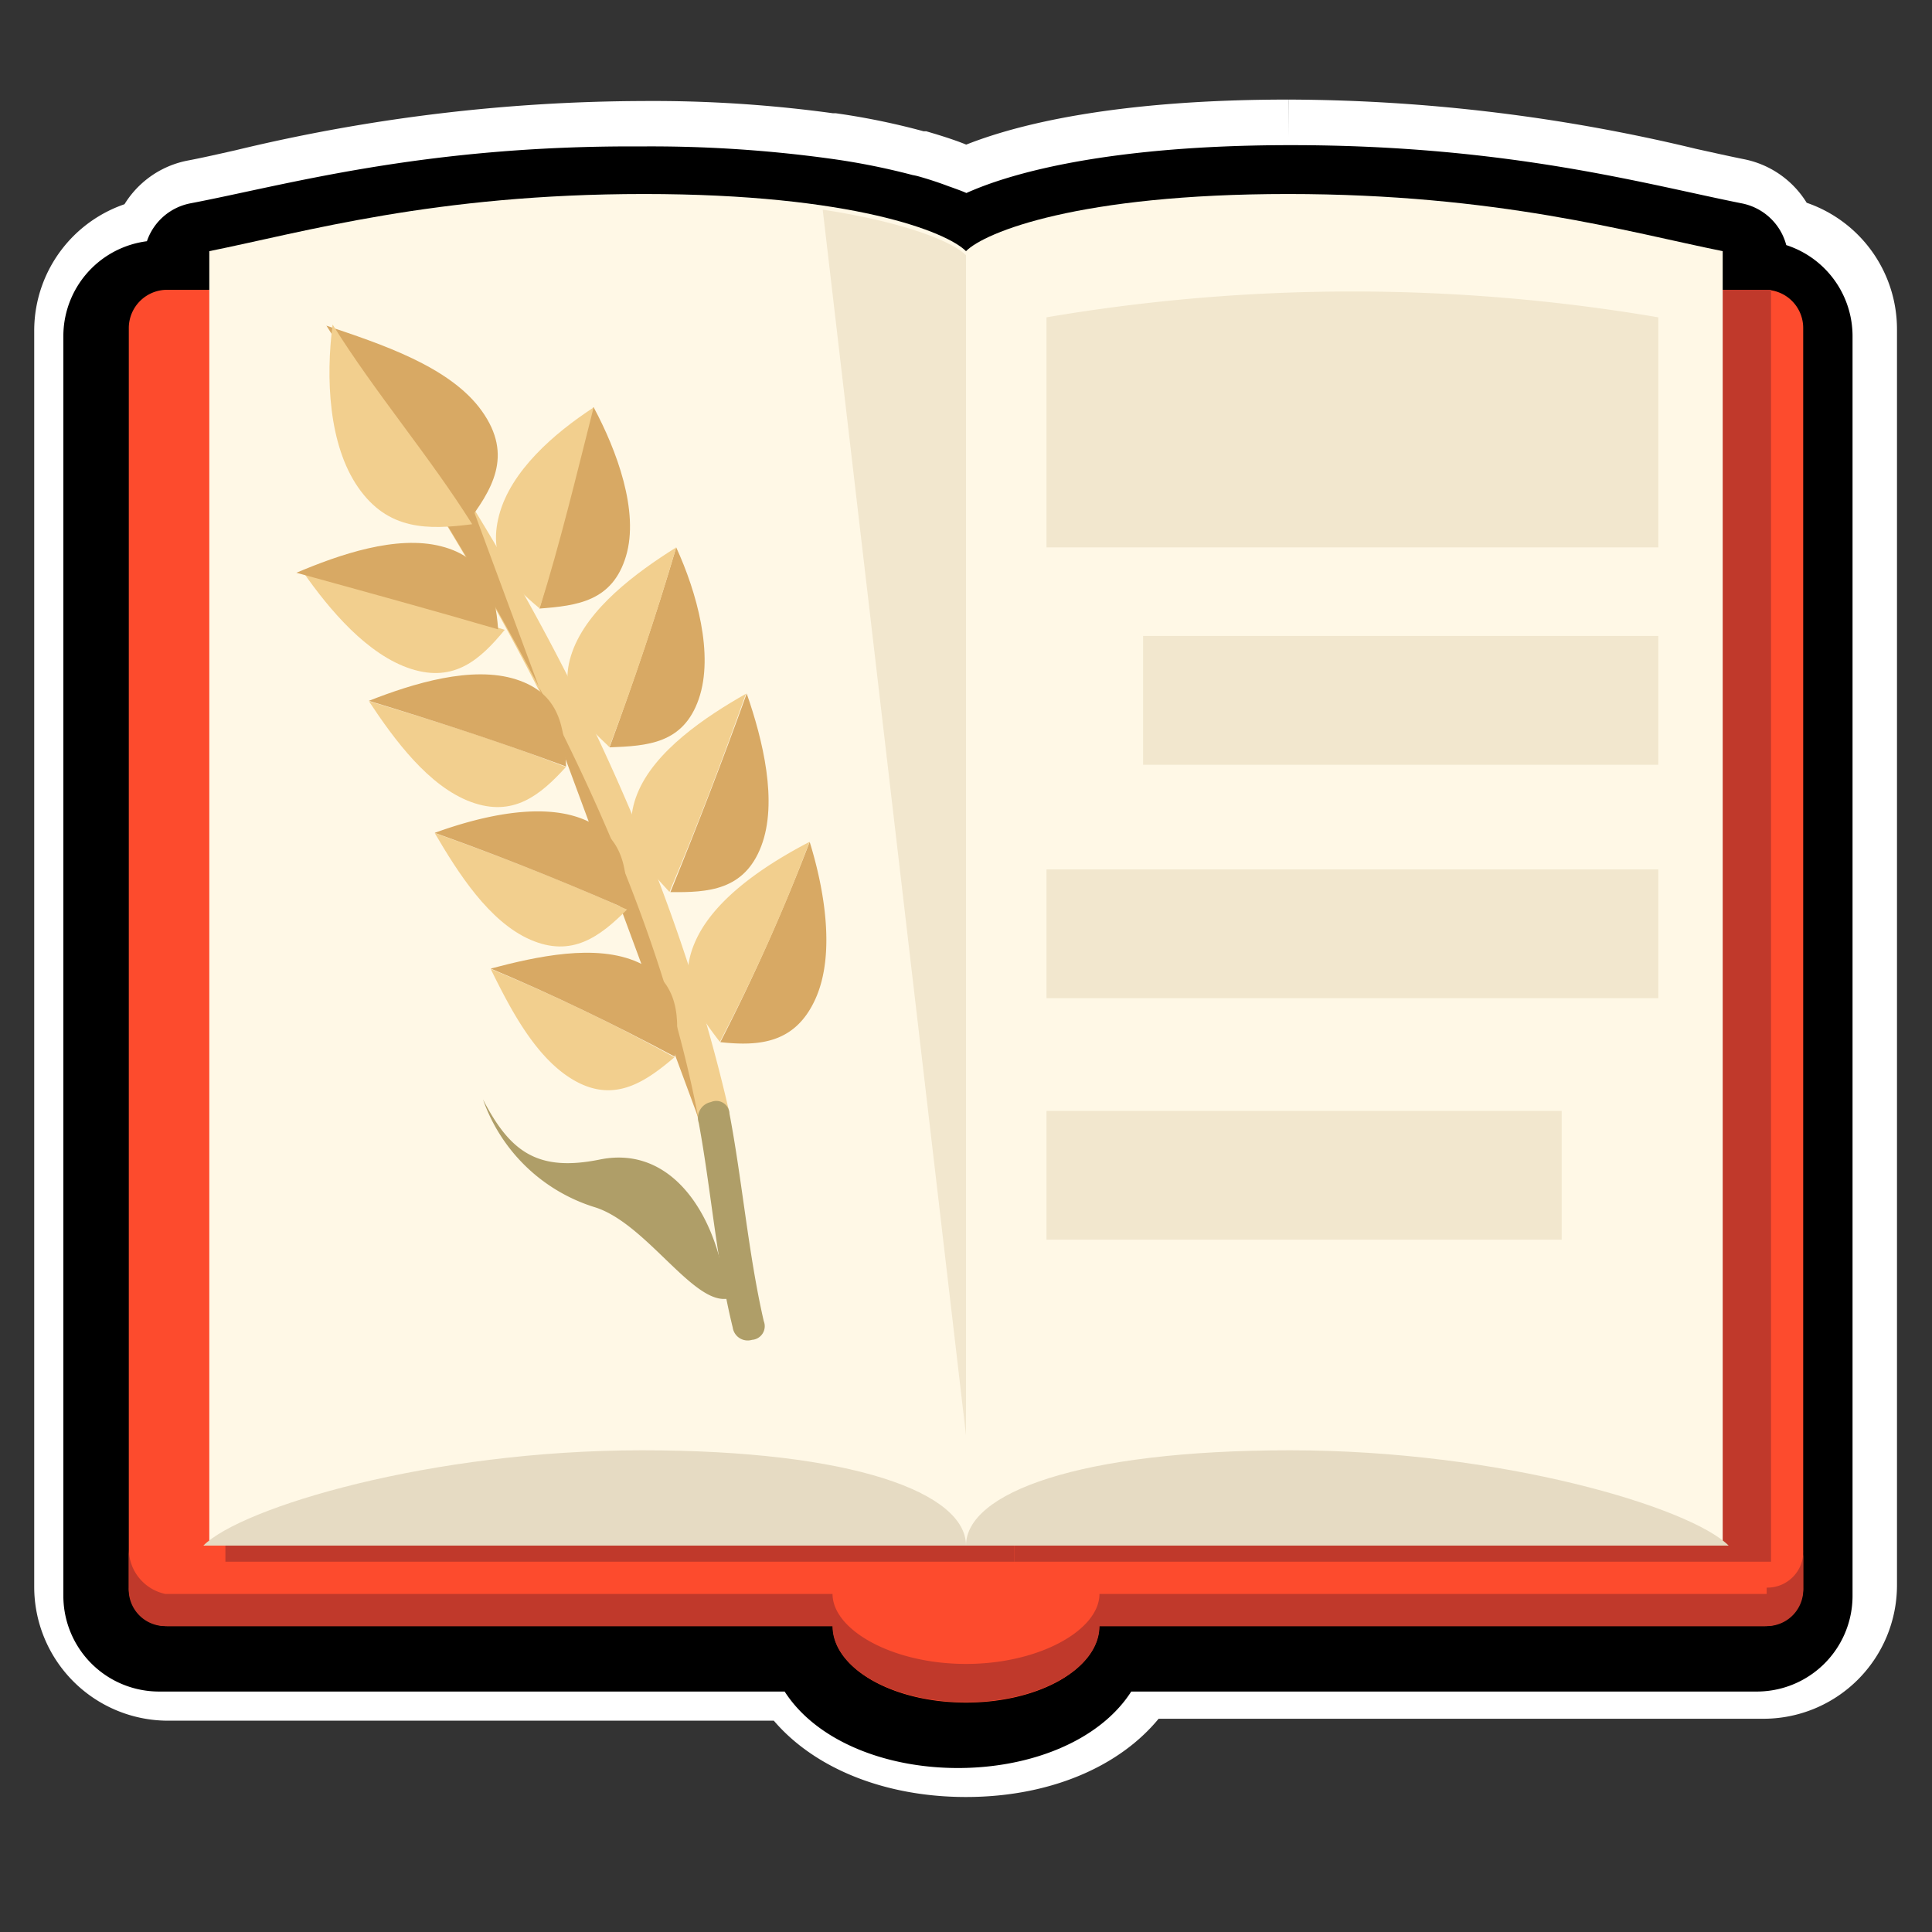 <svg id="Layer_1" data-name="Layer 1" xmlns="http://www.w3.org/2000/svg" viewBox="0 0 120 120"><rect x="0" y="0" width="120" height="120" fill="#333333" stroke="none"/><defs><style>.cls-1,.cls-3{fill:none}.cls-2{stroke:#fff;stroke-miterlimit:10;stroke-width:4.75px}.cls-3{stroke:#000;stroke-linecap:round;stroke-linejoin:round;stroke-width:7.13px}.cls-4{fill:#fd4b2d}.cls-5{fill:#c0392b}.cls-6{fill:#fff8e6}.cls-7{fill:#e6dbc3}.cls-8{fill:#f2e7ce}.cls-9{fill:#f2cf8e}.cls-10{fill:#d8a964}.cls-11{fill:#af9e68}.cls-12{clip-path:url(#clip-path)}.cls-13{fill:#f8a13b}.cls-14{fill:#ffde3a}.cls-15{fill:#a375c3}.cls-16{fill:#ff5a7e}.cls-17{fill:#58d0ff}</style><clipPath id="clip-path"><path class="cls-1" d="M-21.36 78.92v4.64c-1.14.6-1.86.07-2.46-.88-1-1.62-1.94-2-3.33-1.18s-1.63 1.78-.79 3.46c.25.5.85 1.05.07 1.52-.63.38-1.06 1.21-1.6 1.34-2.93.7-3.22 2-1.48 4.33.7.95-.63 1.53-1.24 2s-.9-.16-1-.73a2.92 2.92 0 0 0-2.37-2.57c-1.57-.28-2.16.84-2.67 2a5.75 5.75 0 0 1-.55-.34c-2.77-2.07-4-1.55-4.45 2-.15 1 .11 2.32-.39 3.14-1 1.56-1.2 2.89-.11 4.42.43.61.18 1.14-.49 1.44s-1.3 1-2.25 1a1.13 1.13 0 0 0-1.28 1c-.15 1.61-1 1.63-2.22 1.14a2.79 2.79 0 0 0-1.57-.13 5 5 0 0 1-4.46-1.45c-1.18-1-2.54-1.66-3.85-.07-.32.39-.73.33-1.14.29a9 9 0 0 1-3.48-.73c-1.51-.76-2.59-.5-3.66.93s-2.2 3.42-4 4.2c-1.38.6-2.33 1.17-2.26 2.84-2.58-1.85-2.64-2-1.3-4.52a11.47 11.47 0 0 0 1.09-1.83c.41-1.29.47-2.67-.67-3.62s-1.52.37-2.2.81c-.07 0-.21 0-.39-.06v-.69c.29-3 .16-3.16-3-3.42-.41 0-.47-.24-.52-.55-.22-1.49-1.41-1.82-2.59-2-1.46-.27-2.91-.54-4.36-.85-1.29-.27-2.88-.76-3.81 1-.41.76-.89.17-1.33 0a7.57 7.57 0 0 0-5.69-.79 5.64 5.64 0 0 1-4-.27 10.06 10.06 0 0 0-6.07-.75 7.15 7.15 0 0 1-4.89-1.08h-.07c-.91-.61-.18-2.14-.4-3.23-.07-.4 0-.83-.08-1.24a5.13 5.13 0 0 0 1.73-3.77c.12-2-.11-4 .2-6.06a1.88 1.88 0 0 0-.76-1.9c-.86-.62-.92-1.14.23-1.29a4 4 0 0 0 3.18-2.54c.23-.46.38-1.11 1-1.08 2.79.15 3.35-2 4.05-3.95.21-.59.38-1.18 1-1.34 2.75-.65 4.4-2.89 6.52-4.44s3.82-4.14 6.63-5a3.54 3.54 0 0 0 2.64-3.25c.17-1.65-1-2.56-2.22-3.14-1.75-.83-1.28-2-.8-3.25a5.27 5.27 0 0 1 1.1-1.38 6.25 6.25 0 0 0 .65-7.35c-.2-.33-.37-.62-.16-1 1.11-1.86.44-3.7-.13-5.5a2.18 2.18 0 0 1 .34-2.26c1.36-1.81 3.78-2.52 4.74-4.7.08-.18.57-.32.81-.26 2 .5 2.92-.68 3.71-2.22.4-.79.89-1.73 2-1.46 2 .51 4.15.25 6.21.54a3 3 0 0 0 3.27-1.55c1-1.48 1.71-3.15 3.71-3.81a3 3 0 0 0 1.8-3.23c-.18-2 .86-2.19 2.36-1.76 1.25.36 2-.06 2.16-1.33.13-1 .72-1.28 1.59-1.3.72 0 1.43-.05 2.14-.06 1.46 0 2.24-.65 2.07-2.19h1.07c.16.25.32.5.47.76 1.24 2 1.24 2.27-.81 3.41a4 4 0 0 0-2 2.56c-.15.55-.17 1.15-1.12.94-1.6-.36-2.28.76-2.61 2s0 2.91-2 3.08c-.44 0-.51.77-.44 1.25a2.15 2.15 0 0 0 2.06 1.91c4 .41 6 3.32 8 6.23.26.38.46.7 0 1.05-.84.61-.53 1.39-.23 2.09s.65 1.49 1 2.2a11.43 11.43 0 0 0 2.77 3.55 4.77 4.77 0 0 1 1.18 1.72 10.57 10.57 0 0 1 .78 6.43c-.21 1.57.46 2.29 2 2.53a4.65 4.65 0 0 0 4.93-2 5.14 5.14 0 0 0 3.61 3.07c2.86.85 4.44 2.56 3.53 5.76v.35c-.93 2.58.45 3.87 2.57 4.9.8.39 2.14.88 2 1.78-.16 1.44.65 2.42 1.21 3.8-1.47-.2-2.71 0-2.79 1.55-.07 1.26.18 2.86 1.11 3.45 2.75 1.64 3.74 4.45 5.25 6.94z"/></clipPath></defs><title>education and agriculture</title><path class="cls-2" d="M60 109.24c-4.9 0-8.92-1.89-10.75-4.74H10.43a5.94 5.94 0 0 1-5.93-5.93v-78a5.93 5.93 0 0 1 4.9-5.87 3.55 3.55 0 0 1 2.68-2.39c1-.19 2-.42 3.07-.66a106.68 106.68 0 0 1 24.78-3 80 80 0 0 1 11.65.76h.17a41.93 41.93 0 0 1 5.3 1.12h.14c.74.22 1.31.41 1.8.6l.76.31.27.12c3.53-1.62 10-3 20-3a106.86 106.86 0 0 1 24.79 3c1.09.24 2.11.47 3.06.66a3.55 3.55 0 0 1 2.68 2.39 5.93 5.93 0 0 1 4.9 5.84v78a5.92 5.92 0 0 1-5.93 5.93H70.75c-1.83 2.97-5.85 4.86-10.75 4.86zm-4.73-8.38c.39.47 2.09 1.4 4.73 1.4s4.34-.93 4.73-1.4a3.56 3.56 0 0 1 3.55-3.36h40.22v-76h-1.17a3.58 3.58 0 0 1-3.53-3.05l-.37-.09a100.79 100.79 0 0 0-23.32-2.81c-11.55 0-16.79 1.95-17.71 2.63a3.4 3.4 0 0 1-4.87-.07l-.24-.11-.68-.3c-.57-.22-1-.36-1.5-.51a33.26 33.26 0 0 0-4.44-.93 73.65 73.65 0 0 0-10.75-.7 99.22 99.22 0 0 0-23.31 2.81l-.45.47a3.57 3.57 0 0 1-3.45 2.67H11.5v76h40.22a3.56 3.56 0 0 1 3.55 3.35zm54.47-79.36zm-97.11-6z"/><path class="cls-3" d="M109.13 18.5h-1.63v-2.37c-5.94-1.18-14.2-3.55-27.31-3.55S61.19 15 60 16.13a1.84 1.84 0 0 0-.25-.21l-.07-.05-.33-.22-.09-.05-.34-.18-.19-.1a3.52 3.52 0 0 0-.39-.17l-.41-.15-.23-.08c-.47-.18-1-.36-1.6-.53h-.06a39.59 39.59 0 0 0-4.93-1 78 78 0 0 0-11.26-.73C26.7 12.58 18.44 15 12.5 16.13v2.37H9.87a2.38 2.38 0 0 0-2.37 2.37v78.26a2.38 2.38 0 0 0 2.37 2.37h41.36c0 2.62 3.7 4.75 8.27 4.75s8.27-2.13 8.27-4.75h41.36a2.38 2.38 0 0 0 2.37-2.37V20.87a2.38 2.38 0 0 0-2.37-2.37z"/><path class="cls-4" d="M109.64 18H10.37A2.38 2.38 0 0 0 8 20.37v78.26a2.38 2.38 0 0 0 2.37 2.37h41.36c0 2.62 3.7 4.75 8.27 4.75s8.27-2.13 8.27-4.75h41.36a2.38 2.38 0 0 0 2.37-2.37V20.37a2.37 2.37 0 0 0-2.36-2.37zm.09.22"/><path class="cls-5" d="M63 18H110V97H63z"/><path class="cls-5" d="M109.73 99H68.29c0 2.23-3.71 4.35-8.29 4.35s-8.29-2.12-8.29-4.35H10.26A2.86 2.86 0 0 1 8 96.24v2.37a2.26 2.26 0 0 0 2.26 2.39h41.45c0 2.6 3.71 4.72 8.29 4.72s8.29-2.12 8.29-4.72h41.44a2.26 2.26 0 0 0 2.27-2.39v-2.37a2.23 2.23 0 0 1-2.27 2.37zm0-.39"/><path class="cls-6" d="M40 12.05c-13 0-21.14 2.37-27 3.55V96h47V15.6c-1.17-1.18-7-3.55-20-3.55zm-.15.24"/><path class="cls-7" d="M60 96c0-3.27-7-5.92-20.13-5.92S15 93.63 12.63 96zm0 .24"/><path class="cls-6" d="M80 12.05c13 0 21.15 2.37 27 3.55V96H60V15.6c1.17-1.18 7-3.55 20-3.55zm.16.24"/><path class="cls-7" d="M60 96c0-3.27 7-5.92 20.13-5.92S105 93.63 107.37 96zm0 .24"/><path class="cls-8" d="M60 89.14V15.85c-.76-.77-3.52-2-8.9-2.83zm0 0"/><path class="cls-5" d="M14 96H63V97H14z"/><path class="cls-8" d="M103 34H65V19.71a113.26 113.26 0 0 1 38 0zm-.37-6.31"/><path class="cls-8" d="M71 39.5H103V47.5H71z"/><path class="cls-8" d="M65 54H103V62H65z"/><path class="cls-8" d="M65 69H97V77H65z"/><path class="cls-9" d="M27.67 32.5a.83.83 0 0 1 .33-1.31 1 1 0 0 1 1.4.36C36.42 43 42.18 55.62 45.23 68.8a1 1 0 0 1-.76 1.3c-.54.16-1 0-1.14-.72-3.01-13.04-8.71-25.49-15.66-36.88zm15.66 36.92"/><path class="cls-10" d="M29.34 31.5a1 1 0 0 0-1.34-.32.85.85 0 0 0-.3 1.31c6.83 11.25 13.17 23.84 15.67 36.93"/><path class="cls-11" d="M43.4 69.74a1 1 0 0 1 .76-1.29.82.82 0 0 1 1.15.72c.79 4.15 1.18 8.77 2.13 12.89a.85.85 0 0 1-.73 1.16.94.94 0 0 1-1.2-.77c-1-4.05-1.35-8.61-2.11-12.71zm2.11 12.75"/><path class="cls-10" d="M20.25 20.22c3.35 1.13 7.7 2.53 9.68 5.31s.63 4.91-1 7.06c-2.76-4.26-6-8.1-8.66-12.37zm0 0"/><path class="cls-9" d="M20.66 20.16c-.43 3.29-.26 7.46 1.59 10.12s4.31 2.64 7.08 2.28c-2.7-4.29-6-8.12-8.67-12.4zm0 0"/><path class="cls-10" d="M36.88 25.31c1.42 2.65 2.84 6.45 2 9.24s-3 3.07-5.38 3.25c1.24-4.16 2.27-8.32 3.33-12.49zm0 0"/><path class="cls-9" d="M36.87 25.31c-2.45 1.6-5.14 3.93-5.87 6.69s.71 4.29 2.52 5.79c1.3-4.14 2.29-8.31 3.35-12.48zM18.84 35.55c1.64 2.35 4 5.14 6.7 6s4.3-.6 5.81-2.43c-4.17-1.32-8.35-2.43-12.51-3.57zm0 0"/><path class="cls-10" d="M18.4 35.58c2.68-1.14 6.22-2.36 9-1.65s3.36 2.76 3.54 5.16c-4.18-1.22-8.34-2.36-12.51-3.51zM42 34c1.27 2.76 2.36 6.65 1.4 9.42s-3.16 2.91-5.54 3c1.5-4.1 2.9-8.21 4.14-12.42zm0 0"/><path class="cls-9" d="M42 34c-2.5 1.57-5.5 3.79-6.46 6.5s.59 4.28 2.31 5.9c1.54-4.07 2.91-8.19 4.15-12.4zm-19.09 9.55c1.58 2.39 3.71 5.29 6.34 6.26s4.31-.42 5.9-2.17c-4-1.57-8.13-2.86-12.24-4.09zm0 0"/><path class="cls-10" d="M22.91 43.53c2.74-1.08 6.41-2.21 9.15-1.33s3 3 3.1 5.41C31.1 46.1 27 44.77 22.91 43.53zm23.47-.45c1 2.87 1.95 6.74.9 9.48s-3.28 2.88-5.64 2.85c1.67-4.1 3.25-8.2 4.74-12.33zm0 0"/><path class="cls-9" d="M46.37 43.07c-2.56 1.45-5.73 3.58-6.79 6.24s.38 4.35 2 6.09c1.73-4.08 3.28-8.19 4.76-12.33zM27 51.74c1.45 2.47 3.37 5.51 5.95 6.63s4.31-.19 6-1.88C35 54.72 31 53.16 27 51.74zm0 0"/><path class="cls-10" d="M27 51.73c2.75-1 6.48-1.91 9.14-.88S39 54.1 38.9 56.46C35 54.75 31 53.15 27 51.73zm23.29.56c.93 3 1.6 7 .36 9.75S47.2 65 44.74 64.73a126.49 126.49 0 0 0 5.55-12.44zm0 0"/><path class="cls-9" d="M50.28 52.29c-2.65 1.38-5.85 3.46-7.06 6.11s0 4.37 1.49 6.31a109.33 109.33 0 0 0 5.57-12.42zm-19.81 7.88c1.25 2.54 2.86 5.67 5.31 7s4.34 0 6.11-1.5a111.85 111.85 0 0 0-11.42-5.49zm0 0"/><path class="cls-10" d="M30.48 60.16c2.84-.75 6.53-1.57 9.15-.39s2.61 3.55 2.28 5.86c-3.75-2-7.54-3.84-11.43-5.47zm0 0"/><path class="cls-11" d="M44.76 78.21c.26.47 2.33 2.44.22 2.47S40.06 76 37 75a10.72 10.72 0 0 1-7-6.71c1.67 3.23 3.37 4.52 7.26 3.73s6.45 2.39 7.45 6.19zm0 0"/><g class="cls-12"><path class="cls-13" d="M-91.55 35.78c-1.29-.17-2.57-.44-3.86-.67 10.73 3 22 4.8 32.83 6.24s21.49 2.81 31.16 5.22c1.2.56 3.58 1.68 4.74 2.26 9.67 2.16 21.5 3 30.89 3.4a10.82 10.82 0 0 0 6.25-2 19.79 19.79 0 0 0 2-1.52c.48-.4.75-.67.75-.67 1.31-.69 2.82-2.29 1.82-3.44-1.11-.49-3.17-.93-4.91-1.49s-3.16-1.26-3-2.18c.07-.46 1.27-.27 2.47-.08.28-1.83 4.54-5 5.76-4.73 1.35-.68 9.23-2 10.69-2.64 2-.28.63-2.73-1.94-5.36a41.13 41.13 0 0 0-4.42-3.9 43.62 43.62 0 0 0-2.31-1.63 18.45 18.45 0 0 0-2-1.1c-2.41-1.32.38-2.3.62-3.67-2.66.05-3.73-1.53-6.4-1.48 0-.21-1.89-.82-4.27-1.27s-5.28-1-7.21-1.2a6 6 0 0 1-1.15.09 35.47 35.47 0 0 1-4-.2c-1.28-.13-1.33.33-1.38.8l.1-.93c-1.38.79-3.83-.39-5.16-.06l.09-.93c-2.64.66-5.06-.45-7.63-.22l.08-.92c-1.27-.11-2.53-.22-2.49-.69l.08-.93c-1.24-.58-3.83.15-3.75-.77l-.07.92a93 93 0 0 1-12.39-1.9c-9.81-2.61-21.94-2.65-32.65-3-1.17-.14-2.47.64-1.4 1.7l-3.55-.42c-2.34-.32-1.35 1.22-3.69.88q-3.57-.1-7.12-.39c-2.32-.27-4.64-.6-7-1-1.15-.19-2.33-.34-3.45-.6l-3.38-.78-3.37-.8c-1.12-.26-2.25-.53-3.33-.89l-6.54-2c-1.1-.3-2.15-.71-3.21-1.1l-3.18-1.15-3.19-1.1c-1.07-.36-2.07-.84-3.12-1.23Q-130.85-5-134-6.09c2 1.09 3.62 2.19 5.33 3.2.86.5 1.73 1 2.65 1.42a19.86 19.86 0 0 0 3.08 1c-.16.44-.49 1.31.59 1.7 1.59.68 3.27 1.32 4.94 1.93l5 1.49a41.81 41.81 0 0 1 4.33 1.57A10.61 10.61 0 0 1-105 7.91c1 .71 1.87 2.34 5.35 3.16l-3.48-.81-.31 1.36 3.61 1.2c1.25.41 2.58.74 3.89 1.11 2.64.71 5.25 1.51 7.63 2.1l-.23 1.38 2.42.36c.48.89 0 1.41-1.06 1.68a14.5 14.5 0 0 1-4.68.1c-3.84-.39-8.72-1.19-11.75-1.76l-.41 1.82 2.43.57-.2.91c-3.64-.88-7-1.6-10.32-2.47l-5-1.46-2.57-.74c-.86-.25-1.75-.5-2.63-.84l1.07.38 1.32.39 2.4.69c-.13.45-.27.9.94 1.25-4.88-1.28-10.58-3.95-15.65-4.81-1.32-.1-.73 1.8 2.74 3.49l4.81 1.72 2.3.82 2.57.74-.28.89c-2.49-.63-5.93-2.46-8.52-2.87-1.38 0 2 2.19.59 2.19a11.22 11.22 0 0 0-3.84-.88c3.7 1.3 8.71 2.74 12.34 4.15 1.11.81 2.23 1.62 2 2.52a39.67 39.67 0 0 1 4.48 1.26 28.79 28.79 0 0 1 3.9 1.53A25.39 25.39 0 0 1-103 33.2c1.05 1.14 7.6 1.96 11.45 2.58z"/><path class="cls-14" d="M-.72 45.21l.71.14v-.26a7.37 7.37 0 0 0-.71.12zm.72-.13a6.87 6.87 0 0 1 .61-2.86l1.59.31c.51-.44.22-1 .34-1.56.39.08.79.16.85-.1.4-.63.08-1.17-.66-1.49C.39 42-4.11 42.16 0 45.08z"/><path class="cls-15" d="M8.85 45.31c-.06-.15-.06-.25.36-.17l-.36.17c.06.14.17.33 0 .49a30.7 30.7 0 0 1 3.94-2.45c.07-.34.12-.67.17-1C9.5 44 6 45.64 3.53 48.13c2.12-.79 3.35-1.93 5.32-2.82zm3.73-4.54l.35-.16c-.42-.08-.42.01-.35.16zm-23.53 7.31q-2.9 1.37-5.73 2.85c-1.91.9-3.8 1.79-5.67 2.72l-3 .77-1.48.4-1.47.35c-2 .48-3.88 1-5.76 1.58-1 .29-1.88.59-2.8.91s-1.83.59-2.73.92a54.18 54.18 0 0 0-5.26 2.16 22.52 22.52 0 0 1-2.45 1.06c-.88.31-1.83.59-2.81.87l-6.21 1.67c-4.24 1.15-8.45 2.45-11.41 4.9a12.81 12.81 0 0 0 2 0 19.16 19.16 0 0 0-2.49 1.51 329.477 329.477 0 0 1-30.69 4c-1.54.11-2.6 1-4.13 1.15l-4.55.55a.25.25 0 0 0 .07.17c-3.14.42-6.15 1-9.22 1.57s-6.11 1.32-9.19 2.15a41.33 41.33 0 0 1-4.42.66c-1.45.18-2.91.35-4.36.58-1.09.17-1.25-.88-2-1-1.56-.43-2.95-.83-4.36-1.1a21.88 21.88 0 0 0-4.49-.3l-.15-.78a3.63 3.63 0 0 1-1.32.25c.95-3.23 4.85-5.09.15-6.27.22-.13.42-.25.61-.38h.07a5.09 5.09 0 0 0 1.91-2.24l-2 .39a2.38 2.38 0 0 0-.07-1.13c0-.08.08-.16.13-.24l.54-.11a3 3 0 0 0 .1-.65 27.48 27.48 0 0 1 2.58-2c.77-.56 1.26-1.07.9-1.57s-1.72.19-3.11.83a1.48 1.48 0 0 0-.34-.21c1.87-.64-.33-1.83.77-2.32 1.54-.31 3.05-.77 4.6-1 6.32-1.06 11.61-2 17.75-3.51l.81-.18a49.11 49.11 0 0 1 8.81-1.09 7.41 7.41 0 0 1-.54.58 31.75 31.75 0 0 0 7.12-.82 120.66 120.66 0 0 1 17.64-3.97 167.77 167.77 0 0 0 19.08-3.22 53 53 0 0 1-8 2c-1.24.08-2.46.17-3.65.32a25.79 25.79 0 0 0 3.65-.32 59 59 0 0 0 7-.65 12.72 12.72 0 0 0 6-2.6c.41.18.44.45.81.41 1.34-.13 2.68-.19 3.95-.39a9.55 9.55 0 0 0 3.54-1.22c0-.27 1.1-.4.67-.89 2.21-.55 4.86-.82 7-1.67a8.53 8.53 0 0 0 2.69-1.73l5.86-1.96 5.65-2.14c3.82-1.35 7.51-3 11.38-4.62.48-.18 1-.34 1.51-.5s1-.37 1.54-.54c1-.34 2.1-.65 3.08-.93-1.32.84-2.69 1.67-4.09 2.47s-2.91 1.44-4.41 2.14a27.44 27.44 0 0 0-4.44 1 11.81 11.81 0 0 0-3.81 1.93c-.52.36-1.05.7-1.59 1l5-1.86q2.43-1.06 4.8-2.14c1.82-.34 3.75-.52 5.52-1l-.09.09c-1.29.76-2.69 1.34-4.06 2a32.06 32.06 0 0 0-4 .9 15.65 15.65 0 0 0-3.5 1.58 7.22 7.22 0 0 0-.77.56c-.53.35-1.06.7-1.6 1 2.1-.77 4.19-1.5 6.18-2.42l3.7-1.6 2.47-.4a2.56 2.56 0 0 0-.2.26c-.64.42-1.91 3.93-.64 4.45a55.23 55.23 0 0 0 8.49-3l3.11-1.28c.78-.29 1.22-.53 1.24-.45s-.23.71-1 1.2a32.17 32.17 0 0 1-2.83 1.68c-2.11 1.16-4.28 2.22-4.07 2.3.56 0 1.12-.1 1.68-.17-.45.36-.88.72-1.27 1.09a11.4 11.4 0 0 1-1.72.68 3 3 0 0 0-1.42.71c-2.2 2.15-5.28 2.33-8 4.06C-29.88 50-31.94 51.51-34 53c.09.52-1.1.48-.62.93a20.48 20.48 0 0 0-3.22.79A3.32 3.32 0 0 0-40 56.4l-.15.07a1.43 1.43 0 0 0-.57.3 12.75 12.75 0 0 0-4.77 1.35c-.72.34-1.42.72-2.14 1.11s-1.47.74-2.27 1.09a29.39 29.39 0 0 1-3.46.65 9.68 9.68 0 0 0 2.73-.33l.73-.32a71.51 71.51 0 0 0 8.33-2.83 8.75 8.75 0 0 1 .85-.72h.61c0-.11.07-.22.11-.33 2.55-1.1 5.49-2 7.59-3.17a23 23 0 0 1 3.13-1c1.07-.28 2.16-.52 3.24-.78 2.17-.49 4.39-.86 6.54-1.29q-3 1.41-6 2.89c2.5-1.06 4.83-2.08 7.07-3.11l1.09-.24 2.23-.65c-.72.09-1.44.2-2.14.33 1.31-.71 2.59-1.41 3.83-2.14 1.77-.84 3.55-1.65 5.35-2.41s3.53-1.7 5.32-2.48c.9-.39 1.8-.77 2.7-1.13l1.36-.54c.45-.18.88-.4 1.32-.59Q5.32 38.84 8 37.82a10.13 10.13 0 0 1 0 1.09c-1.69.82-3.39 1.61-5 2.51-.77.47-1.55.89-2.27 1.36a12.44 12.44 0 0 0-2 1.59A47.85 47.85 0 0 0 4 41.81c0 .15.16.34 0 .5a27.43 27.43 0 0 1 3.81-2.39c-.17.82-.4 1.67-.63 2.52a10 10 0 0 1-2.57 2A27.83 27.83 0 0 1 1.17 46l-3.44 1.4-6.9 2.87-6.47 1.75c-2.15.57-4.33 1-6.45 1.54 2-.88 4-1.67 5.83-2.59s3.6-1.89 5.31-2.89zm-127.82 23.86c.37-.17.75-.36 1.12-.56l-.21-.16a1.48 1.48 0 0 0-.91.72zm8.82-1.06a14.23 14.23 0 0 0-4.37.58c-1.56.39-3.18.91-4.78 1.37a.74.74 0 0 0 0 .21 24.15 24.15 0 0 0 4.45-.86c1.55-.43 3.14-.94 4.7-1.3zm11 4.23L-119 75v.12zm46.12-12.45c-3 1.58-6.9 1.92-10.72 2.74-1.17.09-2.25 1.25-3.8 1.37-1.92.41-3 1-4.56 1.42l1.2.44c-2.72 0-4.14 1.66-6.88 1.34a1 1 0 0 1-.7.86c-1.91.41-3.86 0-5.35.72a29.88 29.88 0 0 0-5.28 1.26c-.38 0-1.07.89-1.8 1.23-.91.2-1.83.36-2.74.53l.13.2a9.31 9.31 0 0 0 2.25-.43 62.85 62.85 0 0 1 7.13-2c5.67-1 11-2.49 16.34-4 1.14-.36 2.26-1 3.4-1.33 3.41-1.33 7.71-1.42 9.89-3.48.32-.24 1.13-.31 1.48-.87zm3.3-11.88a39.26 39.26 0 0 1-12.27 2.46c-3.09.24-11.86 2.52-10.07 5.59 1.7-3 8.09-3.56 13.65-4.08s10.29-1.04 8.68-3.97zM-38.81 42a15.73 15.73 0 0 1-4.67 1.53c1.56-.53 3.14-.94 4.67-1.53zm-14.48 13c4.78-2.38 10-3.52 14.79-5.29 3.6-1.51 8-.91 11-3.46l-.17-.78-.31.35a27.67 27.67 0 0 1-3.6-.12l.18-.1-.32.1a5.59 5.59 0 0 0-2.35.48l-1.14.59-3.44 1c-1.16.3-2.32.62-3.46 1a33.86 33.86 0 0 0-6.52 2.73c-2.56 1.11-4.7 2.71-7.3 3.83a9.36 9.36 0 0 0 2.64-.28z"/><path class="cls-15" d="M-18 49.44c1.55-.72 3.06-1.53 4.61-2.25a78.6 78.6 0 0 0 3.43-2.11c5.41-3.19 12.24-5.17 17.9-8.49a4.64 4.64 0 0 0-1-2.19A41.36 41.36 0 0 0 2 36.22c-.8.33-1.56.75-2.38 1.06l-2.41 1c-3.22 1.33-6.39 2.85-9.86 3.53l-.14.13a16.12 16.12 0 0 1-5 2.8 32.83 32.83 0 0 0-5.73 2.52 35.21 35.21 0 0 1-5.2 3.06C-30.44 51.16-32.25 52-34 53c1.37-.26 2.73-.55 4.07-.85s2.66-.59 4-1A68.37 68.37 0 0 1-18 49.44z"/><path class="cls-16" d="M15.78 69.43c-4.74.43-10.19-2-14.8.26 1.35.32 2.82.59 4.28.87s2.9.66 4.2 1.06c2.6.8 4.58 1.84 4.89 3.57s-1.5 1.73-3.89 1.32S5.05 75.22 3 75.36l1.09.72c-.54-.36-1.09-.72-1.58-.32 1.09.74 3.2 1.37 3.77 2.55-.32.26-.64.51-1 .79 2.7 2.64 7.76 3.39 10.29 6A31.66 31.66 0 0 0 5 80.56a51.81 51.81 0 0 0-6-.86 47.27 47.27 0 0 0-6.21-.21 118.08 118.08 0 0 0-12.77 1l-6.35.82c-2.11.3-4.2.58-6.25.82C-41.67 84-50 87.77-57.86 91.81c-1.51.56-5.24.61-7.92.53-2.32.48-4.7.89-7 1.43s-4.67 1.18-7 1.94a64.53 64.53 0 0 1-15.29.9c-5.15-.09-10.49-.68-16.08-.61a3.1 3.1 0 0 1-2.71-1.88c-.31-1 .38-2 3.11-2.34a51.38 51.38 0 0 1 6.77-1c1.13-.1 2.25-.16 3.38-.19s2.23-.12 3.35-.13c-.52 1-2.64.47-3.65 1.25a37.19 37.19 0 0 0 9.31.69l-6.51.33c2.71-.13 5.57-.18 8.49-.28s5.83-.42 8.75-.84c2.15-.16 4.19 3.08 7.06.48l-5.77-.54c-1.95-.21-3.9-.41-5.86-.56-3.9-.27-7.87-.59-11.82-.53a.3.3 0 0 0 0-.08c-3.5.23-6.73-.06-10.15-.09a10.11 10.11 0 0 1 3.09-.08 74 74 0 0 0-7.43-1.21c-2.46-.36-4.92-.63-7.37-.9 7.08-1.22 14.3-1.28 21.53-1.31s14.46 0 21.24-1.05c-3.9-1.5-8.93 1.13-12.35-.88q4.69-.19 9.43-.18c3.15-.06 6.32-.07 9.53 0a10.59 10.59 0 0 0-1.37.55c4.06 1 8.18-.37 12.15-.37h1.06-1.06c-3.66-.1-7.23-.14-10.78-.18a16 16 0 0 1 5.36-.58 12.76 12.76 0 0 0-4.39-1c-2.1.07-4.21.15-6.3.17a35 35 0 0 0 9.19-2c-4.38-.38-8.88-.21-13.26-.34L-72 80c4 .14 8.11.11 12.21 0l-.46.1.93-.11c1.61 0 3.21-.11 4.83-.19a13.54 13.54 0 0 0 4.18-1.39l.72-.08c-.43.37-.62.72.27.83 3.8.69 7.68-1.33 12-.32a9.91 9.91 0 0 0 4.32-.43.6.6 0 0 0 .87-.21l1-.26a10.73 10.73 0 0 0 2.56-.49 21.73 21.73 0 0 0-2.56.49c-.32 0-.64.08-1 .14a1.27 1.27 0 0 1 .89-.72c-6 .18-12.18.32-18.39 1 .35-.3.85-.62 1.06-.82-.59.31-1.18.61-1.78.9-2 .23-4 .51-6 .88a5.14 5.14 0 0 0 1.58-1c-2.87.16-5.75.39-8.62.69L-72 80l-8.15-.24c-2.71-.12-5.41-.23-8.09-.29a38.11 38.11 0 0 0 9.08 1.37c-4.1.37-8.21.76-12.33.83q-3.11 0-6.19-.1c-1-.05-2.06-.1-3.09-.2s-2.06-.24-3.08-.4c1.51-1.17 3.54-2 4.46-3.56 0-.39-.69-.64-1.16-.85s-.74-.42 0-.63c5.51-2.23 9.48-.29 11.61-4.71.35-1.13-5.78-5.19-3.83-6.08 1.6-.36 4.5-.86 7.63-1.26.92.08 1.86.09 2.83.08.13.08.32-.17.57-.46a58.14 58.14 0 0 1 8.56-.5l2 .16a3 3 0 0 1 1 .89 5.39 5.39 0 0 1 1.18-.74c1.82.08 3.61.11 5.39.11 1 .29 2 .64 3 .88 0-.27-.23-.62-.06-.9 2.22 0 4.46-.14 6.68-.25a7.05 7.05 0 0 1 2.59 1.37c2.19-2.59 7.94-1.55 11.8-2.21v-.09c2-.14 4-.23 6-.32a5.94 5.94 0 0 1 1 .76c.47-.44 1-.5 1.22-.72a25.56 25.56 0 0 1 4.42 1c.24-.22.66-1 1.19-1.08a24.06 24.06 0 0 0 3.1-.17c1.18 0 2.38.05 3.59.1 1 0 2 .1 3 .17l3.05.3q3 .31 6 .74a3.83 3.83 0 0 1 .21 1.07c.61-.51 1.48-.16 2-.42a.66.66 0 0 0-.15.49c1.82-.66 2.18.29 3.82.6.37 0 .71-.4 1.08-.52l.54.11c1.86 1.73 3.69 1.12 5.76 1.21l6.14 1.56c1.76.42 2.33 1.56 3.41 2.33z"/><path class="cls-17" d="M-4.7 100.56a12.8 12.8 0 0 0-2.72 1.52.61.61 0 0 1-.49.07c.11.27 0 .55-.4.73a36.82 36.82 0 0 1-5.46 2.32c-1.87.67-3.79 1.28-5.74 1.86s-3.91 1-5.89 1.44l-6 1.31a1.46 1.46 0 0 1-.31.67 3.08 3.08 0 0 1-2.77 1l-.87-.15-5.27-.42-2.61-.21-2.59-.33a6.93 6.93 0 0 1-2.41.56 81.48 81.48 0 0 1-9.06 2.12.92.92 0 0 1 .29.68c-.08.59-.8 1-1.62 1h-1.25c1.19.19 2.38.39 3.56.6a1.71 1.71 0 0 1 .47.12c1.3.09 2.65.09 4 0 3-.11 5.91-.31 8.8-.62s5.81-.89 8.65-1.45 5.67-1.34 8.45-2.1l4.14-1.21c1.38-.4 2.75-1 4.11-1.43a.61.61 0 0 1 .64 0 .25.25 0 0 1-.06.42c-3.37 2-6.53 3.9-9.88 5.75-1.68.91-3.41 1.83-5.22 2.61a48.4 48.4 0 0 1-5.71 2 184.85 184.85 0 0 1-28.87 5.33c-5-.32-9.85-.21-14.56-.1l-14.4.52c-13.21.38-25.1-.36-36.89-.68a9.51 9.51 0 0 1-5.9-1.46 6.27 6.27 0 0 1-3-4.28 5.75 5.75 0 0 1 2.57-5.48l-1.09-.06-1.71-.42a7 7 0 0 1-3.9-2.5l-1.23-1.47a30.62 30.62 0 0 0-3-4 21.6 21.6 0 0 1-2.8-4l.27-1.11-.33-.31a5.26 5.26 0 0 1-2.14-2.91l.05-1.34a10.53 10.53 0 0 1 1.51-4.36 3.5 3.5 0 0 1 .26-1.66 4.94 4.94 0 0 1-.66-4.36.76.76 0 0 1 .13-1.31 1.63 1.63 0 0 1 .65-.23 9.33 9.33 0 0 0-.71-.81c-.47-.1-.74-.18-.74-.18-1.25-.19-1.25-.19-2.34-.38a5.58 5.58 0 0 1-1.55-1.07c-1.15-2.34-1.16-2.34-1.05-3.37a1.53 1.53 0 0 1 .19-.3c-.86-.31-.92-.34-1.15-.44a2.17 2.17 0 0 1-.42-.38c-.07-.55-.07-.55-.23-.74a1.79 1.79 0 0 1-.06-.42c.44-.63.44-.63.44-.81a3.1 3.1 0 0 1 .25-.31l.86-.32c1.25 1.39 1.26 1.39 1.26 1.39l.23-.5.31.65-.19-.6.62.34-.71-.5a7.82 7.82 0 0 0 2 .13 3.1 3.1 0 0 0 1.15-.13 1.45 1.45 0 0 1-.07-.32c1.53.18 1.53.18 3 .39a4.19 4.19 0 0 1 .36.38.83.83 0 0 1 .71-.24l.78.08.16-.09.64-.29.13-.06 2.8-1.21a11 11 0 0 1 1.28.28c-.13-.09-.25-.17-.37-.27s0-.72-.16-.77a29.52 29.52 0 0 0-5-1.28c-1.75-.27-3.53-.47-5.31-.71a1.19 1.19 0 0 1-1.35-.63c-.1-.44.34-.85 1-.93a28.35 28.35 0 0 1 5.73-1.81 31.06 31.06 0 0 1 5.94-.47 38.28 38.28 0 0 1 6 .51 38.44 38.44 0 0 1 5.53 1.51c1.89.34 3.78.64 5.67.93l-.26-.27c.49.15 1 .32 1.44.48h.16l-1.06-1a7.12 7.12 0 0 0-.76-.31 41 41 0 0 1-6.38-1.44c-2.09-.61-4.14-1.33-6.34-1.79-2.35-.53-4.37-1.45-6.62-2.14-.58-.06-1-.41-.92-.8s.6-.65 1.17-.6c7.56-.74 16 .18 21.64 3.75a7.6 7.6 0 0 1 3.57 1.09l-.76-.85c1 .26 1.46 1 2.33 1.28l-.27-1.12c4.83.93 9.92 1 14.2 2.93.18 0 .34.09.5.14a17.32 17.32 0 0 1 6.07-1.14l-2.19-.53a15.54 15.54 0 0 1 5-.34c4.64.47 9.53 2.58 11.74 5.65 8.79.33 17.49.72 25.92.33a.82.82 0 0 1 .89.55.68.68 0 0 1-.71.66c-1.52.22-3.05.42-4.6.57s-3.12.23-4.69.31c-3.12.18-6.28.26-9.49.26l4 .71 3.94.61c2.62.37 5.3.74 7.95.9l2-.07a7.58 7.58 0 0 1 2 .26c1.69.06 3.38.16 5 .21s3.28 0 4.92 0 3.3 0 4.94-.14 3.29-.33 5-.58l4.16-.65c1.33-.27 2.63-.57 3.93-.86l3.9-.92c.65-.16 1.32-.3 2-.5l2-.62 5.44-1.74c.44-.15.89-.27 1.32-.42l1.28-.49 2.54-.93c1.68-.61 3.39-1.1 5.07-1.64s3.33-1.13 5.07-1.57a1.78 1.78 0 0 1 2.26.8 1.57 1.57 0 0 1-1 2L-5.46 72c-1.81.76-3.69 1.38-5.55 2.08a107.62 107.62 0 0 1-11.6 3.51c-.5.12-1 .26-1.49.37l-1.53.29-3.07.56-3.09.51c-1 .18-2.08.32-3.15.4a94.26 94.26 0 0 1-13 .47l-5.64-.19a1.27 1.27 0 0 1 0 .34 1.86 1.86 0 0 1-.51 1.21c2.14.17 4.28.34 6.44.62l4.51-.66c1.49-.25 3-.49 4.48-.68s3-.33 4.54-.4 3-.22 4.6-.19c2.14 0 4.22.24 6.24.45s4 .37 6 .58c1.22-.3 2.46-.55 3.66-.89l3.62-1.17 3.57-1.08c.59-.19 1.19-.35 1.78-.54l1.74-.59a.37.37 0 0 1 .5.06c.11.14 0 .32-.14.43-.76.46-1.52.94-2.33 1.34s-1.62.75-2.45 1.12c-1.65.72-3.34 1.42-5.05 2.1a2.38 2.38 0 0 1 1.17 1.75 2.64 2.64 0 0 1-.85 2.12l2.48-.4c.51-.07 1 .14 1 .52a.82.82 0 0 1-.78.86c-3.37.68-6.83 1-10.26 1.33l-3.06.7c-1 .19-2.06.34-3.09.51l-6.22.95a3.92 3.92 0 0 1 1.32 1.74l1.95-.2 35-8.84a.41.41 0 0 1 .51.2.32.32 0 0 1-.29.39q-2.67.59-5.3 1.28l-2.63.71c-.87.26-1.74.51-2.63.69a.26.26 0 0 1 .1.42.55.55 0 0 1-.56.12.26.26 0 0 1-.1-.42q-2.48.57-4.93 1.23c-1.64.42-3.26.94-4.92 1.28s-3.31.79-5 1.22-3.29.93-4.95 1.28q9.42-1.2 18.63-2.61l1.87-1a.51.51 0 0 1 .55.13.31.31 0 0 1-.2.41l-.53.26a2.06 2.06 0 0 1 2.41 1.27c.15.95-.71 1.85-1.95 2-1.64.4-3.27.77-4.91 1.13s-3.27.75-4.94.94l-1 .29-1 .57 3.93-.21 3.91-.41 3.92-.4c1.31-.14 2.63-.22 3.91-.47.44-.12.87 0 1 .35s-.2.67-.64.79a34.56 34.56 0 0 1-3.31 1.2l-3.37 1.07-3.4 1c-.57.16-1.14.34-1.71.49l-1.73.4q-3.46.78-7 1.5l-1.76.35-1.76.26-3.53.49-4.58 2.44c-1.54.8-3.1 1.51-4.69 2.26h1.23a35.61 35.61 0 0 0 7.57-1 70.29 70.29 0 0 0 7.13-2c4.66-1.73 9.19-3.32 14-4.78a.42.42 0 0 1 .54.17c0 .15-.08.35-.34.39-4.73 1.57-9 3.33-13.82 4.92l-1.49.48-1.47.4-2.9.82c-1.92.56-3.82 1.14-5.7 1.8A91.05 91.05 0 0 0-20.21 105l5.59-1.57c1.85-.54 3.72-.94 5.58-1.54a1.1 1.1 0 0 1 .91 0 .36.36 0 0 1 .15-.26 19.68 19.68 0 0 1 2.85-1.59.5.5 0 0 1 .6.07c.13.13.04.31-.17.45zm-129.82-20.93l-.18-.2.65.35.89 1.35zm-11.7 4.7l-.54-.75zm73.55-7.14a53.19 53.19 0 0 1-11.28-2h2.78c2.82.59 5.67 1.29 8.5 2zm-69.66-2.71a12.71 12.71 0 0 1 2.67 2.42 6.93 6.93 0 0 1 2.18-.14q3 .24 5.8.71c-.23-.47.23-.4.46-.45l.72-.09c-2-.4-4-.83-6.11-1.29-1.85-.44-3.92-.64-5.72-1.16zm-14.42 2l-.18-.17.36-.7zm-.56 1.2l.3.08c-.09.29-.19.24-.3-.06zm2.75.78a1.73 1.73 0 0 0-.4-.36zm2.46 20.41l.89-3.52-1 3.39z"/></g></svg>